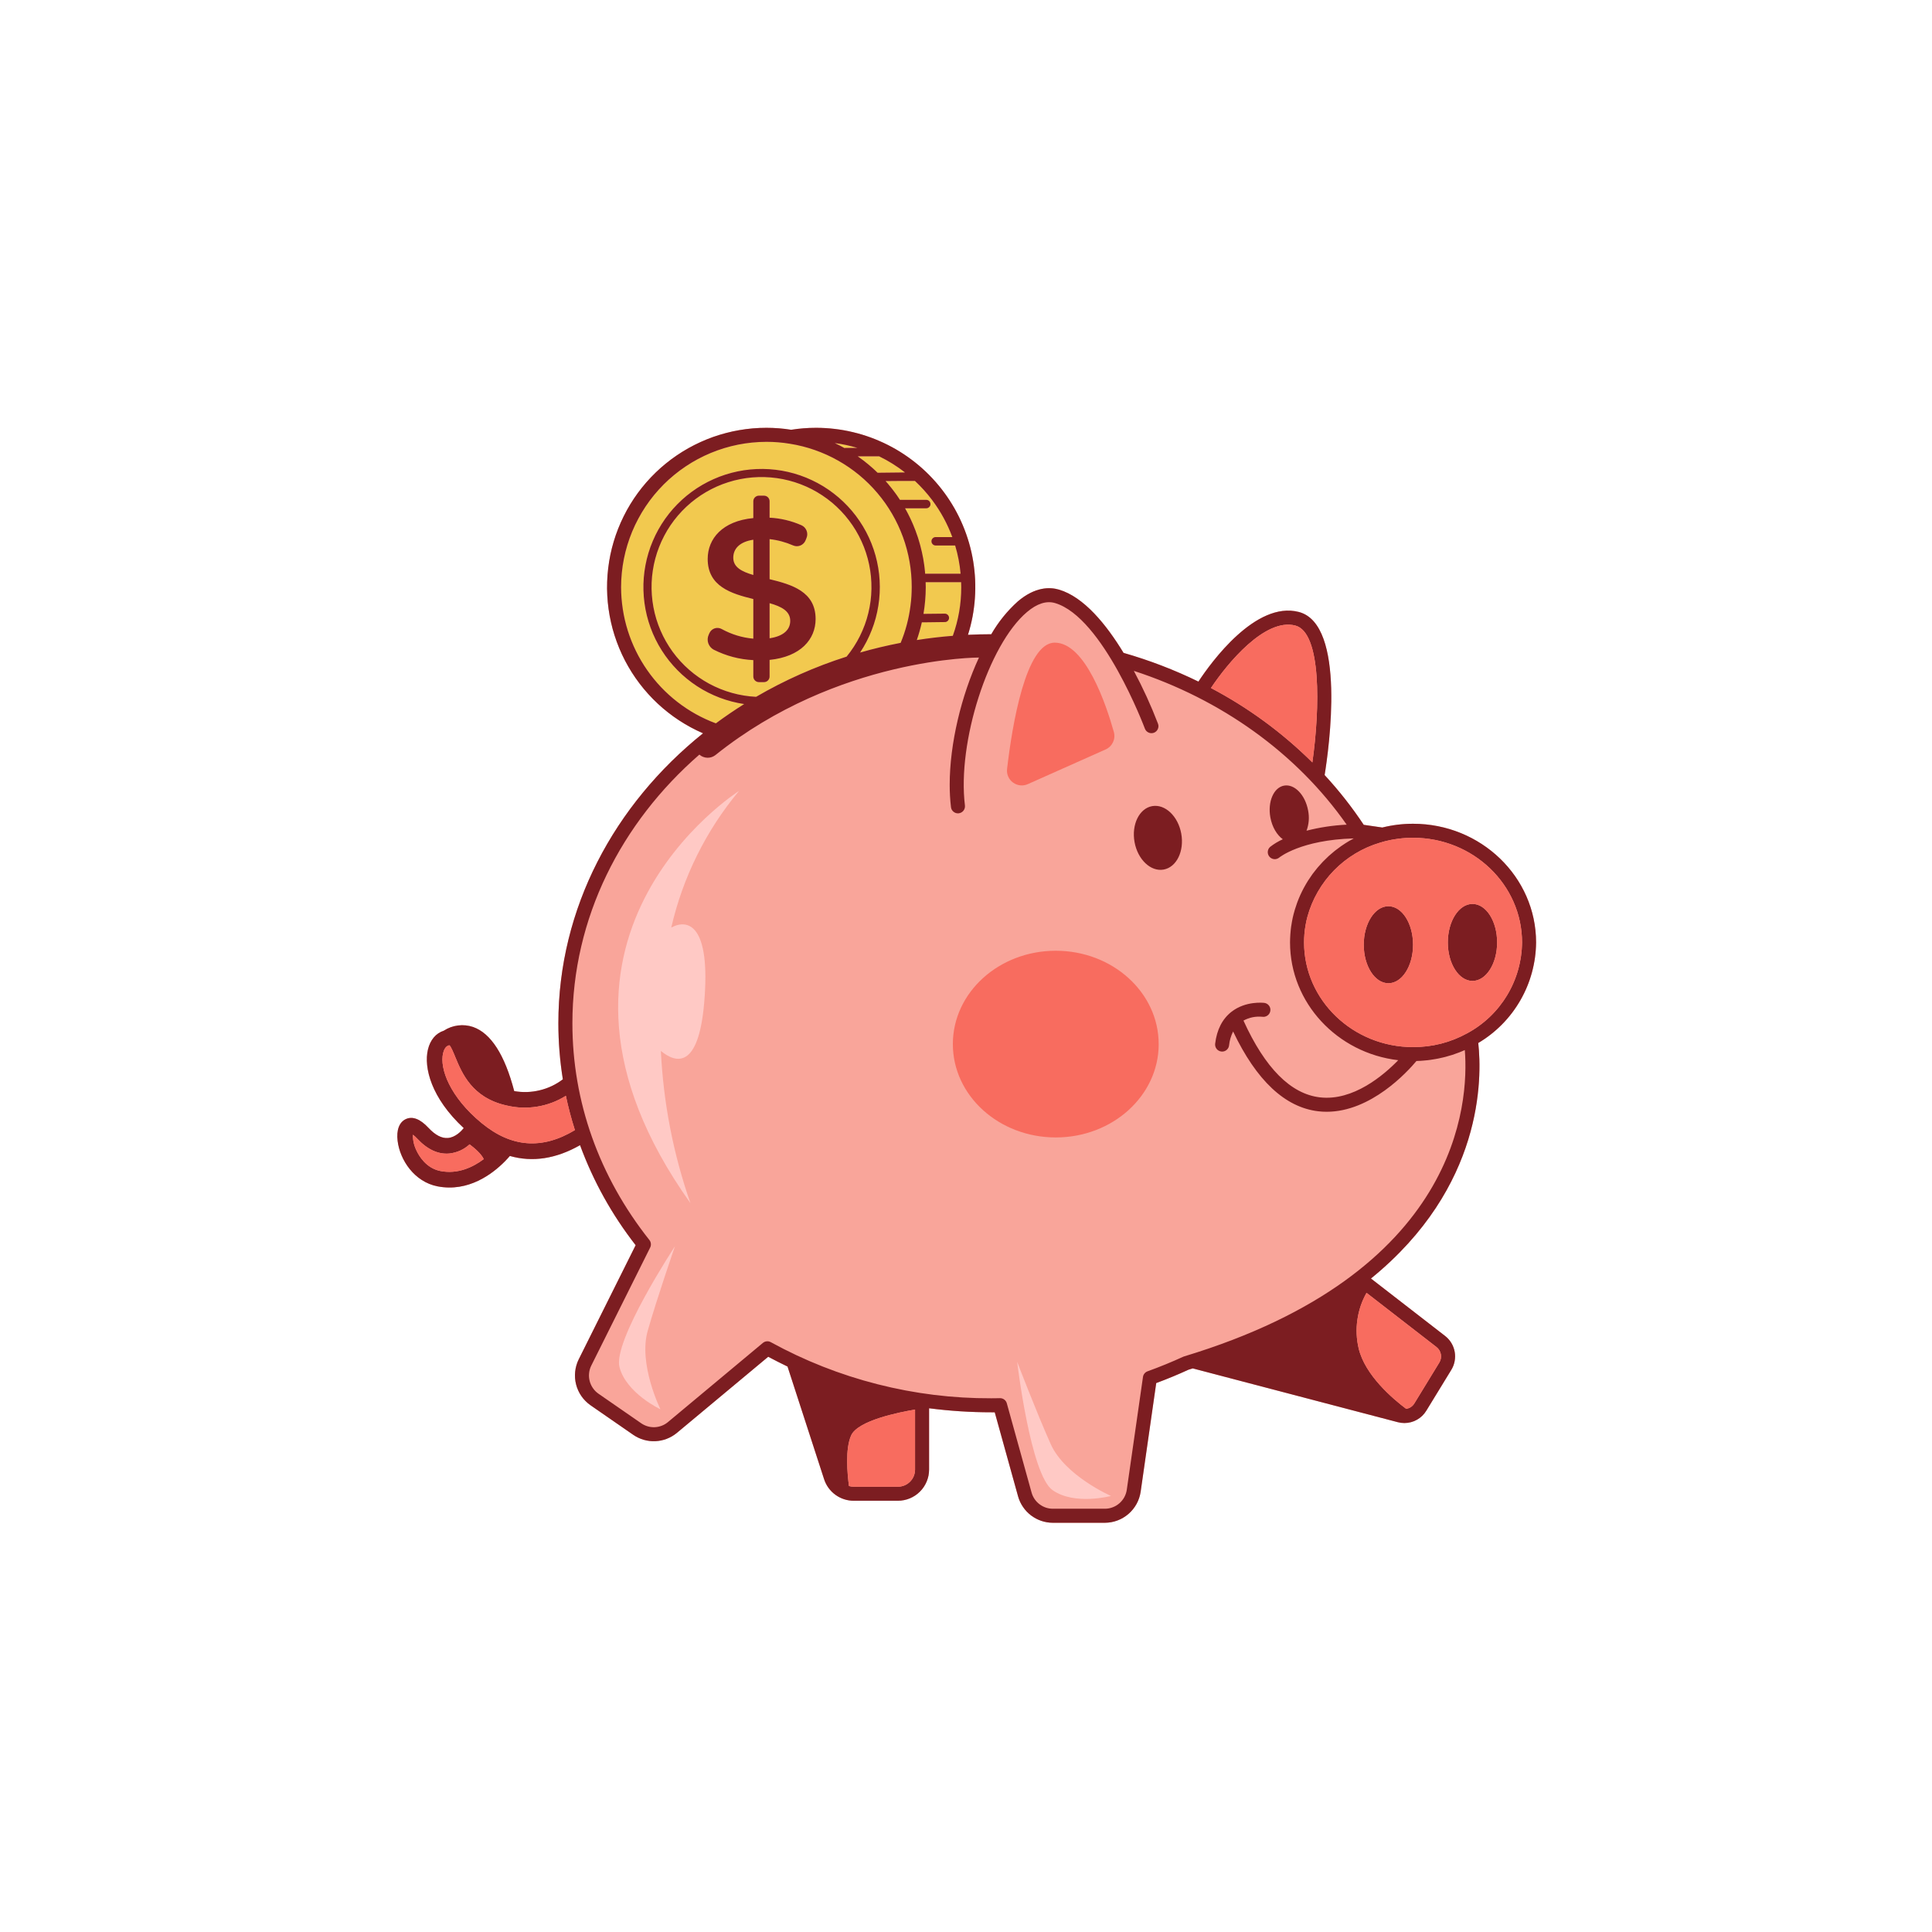 <svg xmlns="http://www.w3.org/2000/svg" xmlns:xlink="http://www.w3.org/1999/xlink" width="500" zoomAndPan="magnify" viewBox="0 0 375 375" height="500" preserveAspectRatio="xMidYMid meet" version="1.0"><defs><clipPath id="588c987585"><path d="M 77 83 L 298.168 83 L 298.168 295.547 L 77 295.547 Z M 77 83 " clip-rule="nonzero"/></clipPath></defs><path fill="#f2c94f" d="M 138.598 142.051 C 138.598 142.051 128.738 136.203 123.055 128.016 C 117.371 119.824 119.98 104.758 119.98 104.758 C 119.98 104.758 120.918 93.414 137.359 86.48 C 153.805 79.547 170.945 86.898 175.664 89.578 C 180.379 92.254 186.07 102.098 187.633 109.297 C 189.195 116.496 185.391 125.676 185.391 125.676 L 155.309 133.363 Z M 138.598 142.051 " fill-opacity="1" fill-rule="nonzero"/><g clip-path="url(#588c987585)"><path fill="#f9a59a" d="M 149.375 112.418 L 149.375 104.645 C 150.957 104.82 152.48 105.23 153.938 105.867 C 154.164 105.965 154.402 106.016 154.648 106.02 C 154.895 106.023 155.129 105.977 155.359 105.883 C 155.586 105.789 155.789 105.656 155.961 105.48 C 156.137 105.309 156.27 105.105 156.359 104.879 L 156.539 104.43 C 156.637 104.203 156.684 103.965 156.688 103.719 C 156.691 103.473 156.648 103.234 156.559 103.004 C 156.469 102.773 156.34 102.566 156.172 102.387 C 156.004 102.207 155.805 102.062 155.582 101.961 C 153.605 101.086 151.535 100.594 149.375 100.484 L 149.375 97.293 C 149.375 97.148 149.348 97.012 149.293 96.879 C 149.238 96.746 149.16 96.629 149.059 96.527 C 148.957 96.426 148.84 96.348 148.707 96.293 C 148.574 96.238 148.438 96.211 148.293 96.211 L 147.309 96.211 C 147.164 96.207 147.023 96.234 146.891 96.293 C 146.758 96.348 146.641 96.426 146.539 96.527 C 146.438 96.629 146.355 96.746 146.301 96.879 C 146.246 97.012 146.219 97.148 146.219 97.293 L 146.219 100.559 C 140.211 101.133 137.363 104.562 137.363 108.492 C 137.363 113.84 141.945 115.227 146.219 116.27 L 146.219 123.965 C 144.047 123.77 142 123.145 140.086 122.098 C 139.879 121.98 139.652 121.91 139.414 121.887 C 139.176 121.863 138.941 121.891 138.715 121.965 C 138.488 122.043 138.285 122.16 138.109 122.32 C 137.93 122.484 137.793 122.676 137.695 122.895 L 137.562 123.199 C 137.441 123.457 137.375 123.727 137.359 124.008 C 137.344 124.293 137.383 124.566 137.469 124.836 C 137.559 125.105 137.695 125.348 137.875 125.566 C 138.055 125.785 138.27 125.961 138.52 126.098 C 140.941 127.316 143.508 127.992 146.219 128.129 L 146.219 131.312 C 146.219 131.453 146.246 131.594 146.301 131.727 C 146.355 131.859 146.434 131.977 146.539 132.078 C 146.641 132.184 146.758 132.262 146.891 132.316 C 147.023 132.371 147.164 132.398 147.305 132.398 L 148.293 132.398 C 148.438 132.398 148.574 132.371 148.707 132.316 C 148.84 132.262 148.957 132.18 149.059 132.078 C 149.16 131.977 149.238 131.859 149.293 131.727 C 149.348 131.594 149.375 131.453 149.375 131.312 L 149.375 128.086 C 155.418 127.473 158.309 124.078 158.309 120.152 C 158.312 114.805 153.648 113.457 149.375 112.418 Z M 146.219 111.605 C 143.984 110.953 142.328 110.109 142.328 108.258 C 142.328 106.566 143.484 105.176 146.219 104.758 Z M 149.375 123.891 L 149.375 117.074 C 151.684 117.73 153.383 118.613 153.383 120.504 C 153.383 122.16 152.184 123.465 149.375 123.891 Z M 298.152 182.922 C 298.152 170.219 287.441 159.891 274.27 159.891 C 272.254 159.891 270.262 160.133 268.305 160.621 L 264.699 160.098 C 262.426 156.672 259.898 153.453 257.109 150.438 C 257.938 145.32 261.34 121.184 252.098 118.781 C 243.715 116.609 235.066 128.574 232.613 132.297 C 227.934 130.016 223.09 128.156 218.082 126.723 C 214.75 121.234 210.398 115.879 205.559 114.449 C 203.762 113.914 200.922 113.883 197.562 116.73 C 195.508 118.582 193.789 120.707 192.406 123.105 C 190.887 123.105 189.379 123.148 187.883 123.219 C 188.062 122.645 188.227 122.062 188.375 121.477 C 188.523 120.891 188.652 120.301 188.766 119.707 C 188.875 119.113 188.973 118.516 189.047 117.918 C 189.125 117.32 189.188 116.719 189.227 116.117 C 189.27 115.512 189.293 114.91 189.301 114.305 C 189.309 113.699 189.297 113.098 189.27 112.492 C 189.242 111.891 189.195 111.289 189.129 110.688 C 189.066 110.086 188.984 109.488 188.887 108.891 C 188.789 108.297 188.672 107.703 188.539 107.113 C 188.402 106.523 188.254 105.941 188.086 105.359 C 187.918 104.781 187.73 104.203 187.531 103.637 C 187.328 103.066 187.109 102.504 186.875 101.945 C 186.641 101.391 186.391 100.84 186.125 100.297 C 185.855 99.754 185.574 99.223 185.277 98.695 C 184.977 98.172 184.664 97.656 184.336 97.148 C 184.008 96.641 183.664 96.145 183.305 95.656 C 182.949 95.168 182.578 94.691 182.191 94.227 C 181.805 93.762 181.406 93.309 180.996 92.867 C 180.582 92.426 180.16 91.996 179.723 91.578 C 179.285 91.164 178.836 90.758 178.375 90.367 C 177.914 89.977 177.441 89.602 176.957 89.238 C 176.477 88.875 175.98 88.527 175.477 88.191 C 174.977 87.859 174.461 87.539 173.941 87.234 C 173.418 86.93 172.887 86.645 172.348 86.371 C 171.809 86.098 171.262 85.84 170.707 85.602 C 170.152 85.359 169.594 85.133 169.027 84.926 C 168.457 84.719 167.887 84.527 167.309 84.352 C 166.73 84.18 166.145 84.023 165.559 83.883 C 164.969 83.742 164.379 83.617 163.785 83.512 C 163.188 83.406 162.594 83.32 161.992 83.25 C 161.391 83.18 160.789 83.125 160.188 83.09 C 159.582 83.055 158.98 83.039 158.375 83.039 C 156.762 83.039 155.16 83.164 153.566 83.418 C 151.977 83.164 150.375 83.039 148.762 83.039 C 147.879 83.039 147 83.074 146.121 83.148 C 145.246 83.227 144.371 83.336 143.504 83.488 C 142.637 83.637 141.777 83.82 140.922 84.047 C 140.07 84.27 139.23 84.527 138.398 84.82 C 137.57 85.117 136.754 85.445 135.953 85.812 C 135.152 86.176 134.367 86.574 133.598 87.004 C 132.828 87.438 132.082 87.902 131.355 88.395 C 130.625 88.891 129.918 89.418 129.238 89.973 C 128.555 90.527 127.895 91.113 127.262 91.727 C 126.629 92.336 126.023 92.977 125.441 93.641 C 124.863 94.305 124.316 94.992 123.793 95.703 C 123.273 96.414 122.785 97.145 122.328 97.898 C 121.871 98.648 121.445 99.422 121.055 100.211 C 120.664 101 120.305 101.805 119.984 102.621 C 119.66 103.441 119.371 104.273 119.121 105.117 C 118.867 105.961 118.652 106.816 118.473 107.68 C 118.297 108.539 118.152 109.41 118.051 110.285 C 117.945 111.16 117.879 112.035 117.848 112.918 C 117.816 113.797 117.824 114.676 117.871 115.555 C 117.918 116.438 118 117.312 118.121 118.184 C 118.242 119.059 118.398 119.922 118.594 120.781 C 118.785 121.641 119.016 122.492 119.285 123.328 C 119.551 124.168 119.855 124.996 120.191 125.809 C 120.527 126.625 120.902 127.422 121.305 128.203 C 121.711 128.984 122.152 129.746 122.621 130.492 C 123.094 131.234 123.594 131.961 124.129 132.66 C 124.66 133.363 125.223 134.039 125.812 134.691 C 126.402 135.348 127.02 135.973 127.664 136.574 C 128.309 137.176 128.977 137.746 129.672 138.289 C 130.363 138.832 131.078 139.348 131.816 139.828 C 132.555 140.312 133.309 140.762 134.086 141.18 C 134.859 141.598 135.652 141.98 136.461 142.332 C 119.234 156.168 108.379 176.273 108.379 198.617 C 108.379 202.266 108.672 205.891 109.25 209.496 C 107.902 210.516 106.41 211.227 104.766 211.621 C 103.125 212.02 101.473 212.074 99.809 211.781 C 97.973 204.746 95.293 200.559 91.832 199.34 C 90.875 199.016 89.898 198.918 88.902 199.043 C 87.902 199.172 86.98 199.508 86.137 200.059 C 84.617 200.543 83.5 201.852 83.059 203.727 C 82.242 207.176 83.664 213.086 90.012 218.965 C 89.582 219.5 88.422 220.77 86.926 220.883 C 85.738 220.98 84.48 220.316 83.18 218.93 C 81.559 217.184 80.07 216.613 78.758 217.223 C 77.496 217.816 76.918 219.352 77.176 221.438 C 77.625 225.168 80.434 229.395 84.922 230.27 C 90.906 231.434 95.582 227.863 97.957 225.461 C 98.359 225.055 98.695 224.684 98.965 224.371 C 103.375 225.629 107.93 224.926 112.586 222.277 C 115.176 229.309 118.773 235.777 123.379 241.691 L 112.324 263.859 C 112.141 264.23 111.988 264.621 111.875 265.02 C 111.758 265.422 111.68 265.832 111.637 266.246 C 111.594 266.66 111.586 267.078 111.617 267.496 C 111.648 267.91 111.715 268.32 111.82 268.727 C 111.922 269.129 112.062 269.523 112.234 269.902 C 112.406 270.281 112.613 270.645 112.852 270.988 C 113.09 271.332 113.355 271.648 113.652 271.945 C 113.945 272.242 114.266 272.508 114.605 272.75 L 122.914 278.5 C 123.543 278.934 124.227 279.258 124.965 279.469 C 125.699 279.68 126.449 279.766 127.215 279.73 C 127.98 279.699 128.723 279.543 129.434 279.266 C 130.148 278.988 130.801 278.605 131.391 278.117 L 149.109 263.348 C 150.344 264.008 151.598 264.637 152.859 265.246 L 159.957 287.113 C 160.156 287.723 160.441 288.285 160.816 288.801 C 161.191 289.32 161.637 289.766 162.156 290.141 C 162.672 290.516 163.234 290.805 163.844 291 C 164.449 291.199 165.074 291.297 165.715 291.293 L 174.285 291.293 C 174.68 291.293 175.074 291.254 175.465 291.176 C 175.852 291.098 176.23 290.984 176.598 290.832 C 176.965 290.68 177.312 290.492 177.645 290.273 C 177.973 290.051 178.277 289.801 178.559 289.52 C 178.84 289.242 179.09 288.934 179.312 288.605 C 179.531 288.273 179.719 287.926 179.871 287.559 C 180.023 287.191 180.141 286.816 180.219 286.426 C 180.293 286.035 180.332 285.641 180.336 285.246 L 180.336 273.344 C 184.344 273.863 188.371 274.125 192.414 274.125 L 193.078 274.125 L 197.605 290.434 C 197.809 291.172 198.129 291.855 198.559 292.488 C 198.988 293.125 199.508 293.672 200.117 294.137 C 200.727 294.598 201.395 294.953 202.117 295.199 C 202.844 295.445 203.59 295.566 204.355 295.57 L 214.461 295.57 C 214.879 295.566 215.293 295.527 215.703 295.453 C 216.113 295.379 216.516 295.266 216.906 295.121 C 217.297 294.973 217.672 294.793 218.031 294.578 C 218.391 294.363 218.727 294.121 219.043 293.848 C 219.359 293.574 219.648 293.273 219.91 292.949 C 220.172 292.625 220.402 292.281 220.605 291.914 C 220.805 291.547 220.973 291.164 221.105 290.77 C 221.238 290.375 221.336 289.969 221.398 289.555 L 224.422 268.453 C 226.574 267.656 228.676 266.785 230.684 265.859 C 230.969 265.777 231.234 265.691 231.512 265.605 L 271.297 276.043 C 271.719 276.156 272.148 276.211 272.586 276.211 C 273.461 276.211 274.273 275.996 275.035 275.57 C 275.793 275.141 276.398 274.555 276.852 273.809 L 281.695 265.895 C 282.02 265.367 282.238 264.797 282.348 264.191 C 282.461 263.582 282.465 262.977 282.352 262.367 C 282.238 261.762 282.023 261.191 281.703 260.664 C 281.383 260.137 280.977 259.684 280.488 259.305 L 266.102 248.16 C 287.953 230.406 287.676 209.23 286.93 202.445 C 288.625 201.438 290.164 200.234 291.551 198.828 C 292.934 197.426 294.117 195.867 295.102 194.156 C 296.086 192.445 296.836 190.641 297.352 188.734 C 297.867 186.832 298.137 184.895 298.152 182.922 Z M 146.758 135.254 C 145.965 135.215 145.176 135.133 144.395 135.004 C 143.609 134.879 142.836 134.707 142.07 134.492 C 141.309 134.281 140.559 134.023 139.82 133.727 C 139.086 133.43 138.367 133.094 137.668 132.719 C 136.973 132.34 136.297 131.926 135.645 131.473 C 134.992 131.02 134.367 130.535 133.77 130.012 C 133.172 129.488 132.605 128.938 132.07 128.352 C 131.531 127.766 131.031 127.152 130.562 126.512 C 130.098 125.871 129.664 125.203 129.273 124.516 C 128.879 123.828 128.523 123.117 128.211 122.387 C 127.895 121.66 127.625 120.914 127.391 120.156 C 127.16 119.398 126.973 118.629 126.828 117.848 C 126.684 117.066 126.582 116.281 126.523 115.492 C 126.465 114.699 126.449 113.906 126.48 113.113 C 126.512 112.32 126.586 111.531 126.707 110.746 C 126.824 109.961 126.984 109.188 127.191 108.422 C 127.395 107.652 127.645 106.902 127.934 106.16 C 128.223 105.422 128.551 104.703 128.922 104 C 129.289 103.297 129.695 102.617 130.141 101.961 C 130.586 101.305 131.066 100.676 131.582 100.07 C 132.098 99.469 132.645 98.895 133.227 98.352 C 133.805 97.809 134.414 97.301 135.051 96.828 C 135.684 96.352 136.348 95.914 137.031 95.516 C 137.715 95.113 138.422 94.754 139.145 94.43 C 139.871 94.109 140.613 93.828 141.371 93.59 C 142.125 93.348 142.895 93.152 143.672 93 C 144.449 92.844 145.234 92.734 146.027 92.668 C 146.816 92.602 147.609 92.578 148.402 92.602 C 149.195 92.625 149.984 92.691 150.77 92.801 C 151.559 92.91 152.336 93.062 153.102 93.262 C 153.871 93.457 154.629 93.695 155.367 93.977 C 156.109 94.258 156.836 94.582 157.543 94.941 C 158.246 95.305 158.934 95.703 159.594 96.145 C 160.254 96.582 160.891 97.055 161.5 97.562 C 162.109 98.074 162.688 98.613 163.234 99.188 C 163.785 99.762 164.297 100.363 164.777 100.996 C 165.262 101.625 165.703 102.281 166.113 102.961 C 166.52 103.645 166.891 104.344 167.219 105.066 C 167.551 105.789 167.84 106.527 168.086 107.281 C 168.332 108.035 168.539 108.797 168.699 109.574 C 168.863 110.352 168.98 111.137 169.055 111.926 C 169.129 112.715 169.16 113.508 169.148 114.301 C 169.133 115.094 169.078 115.887 168.977 116.672 C 168.871 117.461 168.727 118.238 168.539 119.008 C 168.352 119.781 168.121 120.539 167.848 121.281 C 167.574 122.027 167.258 122.754 166.906 123.465 C 166.551 124.176 166.16 124.863 165.727 125.531 C 165.297 126.195 164.828 126.836 164.328 127.449 C 158.184 129.406 152.328 132.008 146.758 135.254 Z M 186.578 113.965 C 186.582 117.207 186.035 120.355 184.941 123.41 C 182.582 123.598 180.254 123.871 177.949 124.234 C 178.344 123.102 178.668 121.953 178.93 120.785 C 179.148 120.789 179.398 120.789 179.676 120.789 C 180.559 120.789 181.762 120.77 183.41 120.742 C 183.637 120.738 183.824 120.656 183.98 120.492 C 184.137 120.332 184.215 120.137 184.211 119.914 C 184.203 119.691 184.121 119.5 183.961 119.344 C 183.801 119.188 183.605 119.109 183.383 119.109 C 181.891 119.137 180.301 119.152 179.246 119.152 C 179.535 117.434 179.684 115.707 179.688 113.965 C 179.688 113.637 179.676 113.316 179.664 112.996 L 186.555 112.996 C 186.562 113.316 186.578 113.637 186.578 113.965 Z M 177.594 93.352 C 178.812 94.488 179.922 95.723 180.922 97.051 C 182.578 99.258 183.887 101.656 184.844 104.246 L 181.613 104.246 C 181.391 104.246 181.195 104.324 181.039 104.484 C 180.879 104.645 180.797 104.836 180.797 105.062 C 180.797 105.285 180.879 105.48 181.039 105.641 C 181.195 105.797 181.391 105.879 181.613 105.879 L 185.395 105.879 C 185.934 107.668 186.285 109.496 186.453 111.359 L 179.57 111.359 C 179.562 111.207 179.543 111.055 179.535 110.902 C 179.5 110.609 179.469 110.32 179.438 110.031 C 179.414 109.891 179.402 109.754 179.383 109.617 C 179.328 109.242 179.273 108.867 179.207 108.496 C 179.195 108.449 179.188 108.406 179.184 108.359 C 179.109 107.945 179.023 107.539 178.93 107.121 C 178.902 107.004 178.875 106.879 178.84 106.758 C 178.777 106.469 178.703 106.18 178.629 105.898 C 178.59 105.75 178.551 105.609 178.508 105.465 C 178.434 105.195 178.352 104.922 178.27 104.656 C 178.227 104.52 178.188 104.391 178.145 104.254 C 178.035 103.93 177.926 103.609 177.805 103.293 C 177.785 103.223 177.758 103.148 177.734 103.078 C 177.59 102.695 177.438 102.312 177.277 101.934 C 177.234 101.824 177.188 101.715 177.137 101.605 C 177.016 101.336 176.902 101.066 176.777 100.801 C 176.711 100.664 176.652 100.535 176.586 100.402 C 176.469 100.152 176.344 99.914 176.219 99.668 C 176.152 99.543 176.086 99.41 176.016 99.285 C 175.906 99.074 175.785 98.863 175.668 98.656 L 179.789 98.656 C 180.016 98.656 180.207 98.574 180.367 98.414 C 180.527 98.258 180.605 98.062 180.605 97.84 C 180.605 97.672 180.559 97.52 180.465 97.379 C 180.301 97.141 180.078 97.02 179.789 97.02 L 174.676 97.02 C 174.648 96.977 174.621 96.934 174.594 96.895 C 174.434 96.652 174.27 96.406 174.102 96.16 C 174.012 96.043 173.922 95.918 173.84 95.797 L 173.363 95.16 L 173.086 94.801 C 172.906 94.578 172.727 94.352 172.543 94.137 C 172.465 94.039 172.391 93.945 172.312 93.852 C 172.172 93.691 172.031 93.531 171.891 93.375 C 174.199 93.344 176.363 93.336 177.594 93.352 Z M 170.637 88.57 C 172.422 89.438 174.098 90.484 175.664 91.703 C 174.398 91.707 172.684 91.727 170.344 91.762 L 170.336 91.758 C 170.16 91.578 169.973 91.402 169.781 91.23 C 169.664 91.121 169.547 91.012 169.43 90.906 C 169.227 90.73 169.027 90.555 168.82 90.379 C 168.711 90.285 168.605 90.191 168.496 90.102 C 168.191 89.852 167.883 89.605 167.566 89.363 C 167.477 89.293 167.387 89.23 167.293 89.164 C 167.062 88.984 166.82 88.809 166.582 88.641 C 166.543 88.617 166.516 88.594 166.484 88.57 Z M 166.418 86.938 L 164.117 86.938 C 164.047 86.938 163.98 86.949 163.914 86.969 C 163.617 86.805 163.324 86.641 163.023 86.492 C 162.934 86.441 162.832 86.398 162.742 86.355 C 162.5 86.234 162.262 86.109 162.016 85.996 C 163.508 86.191 164.977 86.504 166.418 86.938 Z M 120.551 113.965 C 120.555 113.039 120.598 112.121 120.691 111.199 C 120.781 110.281 120.918 109.371 121.098 108.465 C 121.281 107.559 121.504 106.664 121.773 105.781 C 122.043 104.895 122.355 104.027 122.707 103.176 C 123.062 102.32 123.457 101.488 123.895 100.676 C 124.328 99.859 124.805 99.07 125.316 98.301 C 125.828 97.535 126.379 96.793 126.965 96.078 C 127.551 95.367 128.172 94.684 128.824 94.027 C 129.477 93.375 130.16 92.758 130.875 92.172 C 131.59 91.586 132.328 91.035 133.098 90.523 C 133.863 90.008 134.656 89.535 135.469 89.098 C 136.285 88.664 137.117 88.27 137.973 87.914 C 138.824 87.562 139.691 87.25 140.574 86.98 C 141.461 86.711 142.355 86.488 143.262 86.305 C 144.164 86.125 145.078 85.988 145.996 85.898 C 146.914 85.809 147.836 85.762 148.762 85.758 C 150.301 85.758 151.828 85.883 153.344 86.137 C 154.164 86.266 154.973 86.434 155.777 86.637 C 156.578 86.84 157.371 87.078 158.152 87.352 C 158.934 87.625 159.703 87.934 160.457 88.273 C 161.215 88.617 161.953 88.988 162.672 89.398 C 163.395 89.805 164.098 90.242 164.781 90.711 C 165.461 91.18 166.125 91.676 166.762 92.203 C 167.402 92.73 168.016 93.285 168.605 93.867 C 169.195 94.449 169.758 95.055 170.293 95.688 C 170.828 96.32 171.336 96.973 171.816 97.648 C 172.293 98.324 172.738 99.023 173.156 99.738 C 173.574 100.453 173.957 101.188 174.309 101.938 C 174.66 102.688 174.977 103.449 175.262 104.23 C 175.547 105.008 175.797 105.797 176.008 106.598 C 176.223 107.398 176.402 108.203 176.543 109.02 C 176.688 109.836 176.793 110.656 176.863 111.484 C 176.934 112.309 176.969 113.137 176.965 113.965 C 176.965 114.547 176.941 115.125 176.91 115.699 C 176.871 116.348 176.805 116.992 176.719 117.629 C 176.402 120.094 175.77 122.477 174.816 124.777 C 172.141 125.293 169.512 125.922 166.941 126.66 C 167.395 125.977 167.812 125.27 168.191 124.539 C 168.566 123.812 168.906 123.066 169.203 122.301 C 169.504 121.535 169.762 120.754 169.977 119.961 C 170.188 119.168 170.359 118.367 170.488 117.555 C 170.617 116.742 170.703 115.93 170.742 115.109 C 170.785 114.289 170.781 113.469 170.734 112.648 C 170.688 111.828 170.598 111.012 170.461 110.203 C 170.328 109.391 170.148 108.59 169.93 107.801 C 169.707 107.008 169.445 106.23 169.141 105.469 C 168.836 104.703 168.492 103.961 168.109 103.234 C 167.723 102.508 167.301 101.805 166.84 101.125 C 166.383 100.441 165.887 99.789 165.355 99.16 C 164.828 98.535 164.266 97.938 163.672 97.371 C 163.078 96.801 162.453 96.27 161.801 95.77 C 161.152 95.27 160.473 94.805 159.773 94.375 C 159.07 93.949 158.348 93.559 157.605 93.211 C 156.863 92.859 156.105 92.551 155.328 92.281 C 154.551 92.012 153.762 91.785 152.961 91.602 C 152.16 91.418 151.352 91.277 150.539 91.184 C 149.723 91.086 148.902 91.031 148.082 91.023 C 147.262 91.016 146.441 91.047 145.625 91.129 C 144.805 91.207 143.996 91.328 143.191 91.496 C 142.387 91.66 141.594 91.871 140.809 92.121 C 140.027 92.371 139.262 92.664 138.512 93 C 137.762 93.332 137.031 93.703 136.32 94.117 C 135.609 94.527 134.922 94.977 134.258 95.465 C 133.598 95.949 132.961 96.469 132.355 97.023 C 131.75 97.578 131.176 98.164 130.629 98.777 C 130.086 99.395 129.578 100.035 129.102 100.707 C 128.629 101.379 128.191 102.07 127.789 102.789 C 127.391 103.508 127.031 104.242 126.711 105 C 126.387 105.754 126.109 106.527 125.871 107.312 C 125.633 108.098 125.438 108.895 125.285 109.703 C 125.133 110.508 125.023 111.324 124.957 112.141 C 124.891 112.961 124.871 113.781 124.895 114.602 C 124.918 115.422 124.984 116.238 125.094 117.055 C 125.203 117.867 125.359 118.672 125.555 119.473 C 125.754 120.27 125.992 121.055 126.273 121.824 C 126.555 122.598 126.875 123.352 127.238 124.09 C 127.602 124.824 128 125.543 128.441 126.234 C 128.879 126.93 129.355 127.598 129.867 128.242 C 130.379 128.883 130.922 129.496 131.5 130.082 C 132.074 130.668 132.684 131.219 133.32 131.738 C 133.957 132.258 134.617 132.742 135.305 133.191 C 135.992 133.641 136.703 134.051 137.438 134.422 C 138.168 134.793 138.918 135.125 139.688 135.418 C 140.457 135.707 141.238 135.957 142.031 136.164 C 142.828 136.371 143.629 136.535 144.441 136.656 C 142.555 137.84 140.723 139.09 138.949 140.402 C 137.609 139.906 136.312 139.309 135.062 138.613 C 133.812 137.918 132.621 137.129 131.492 136.254 C 130.359 135.375 129.301 134.418 128.316 133.383 C 127.332 132.344 126.43 131.238 125.613 130.062 C 124.797 128.891 124.07 127.66 123.441 126.375 C 122.812 125.09 122.281 123.766 121.852 122.402 C 121.422 121.035 121.098 119.645 120.883 118.23 C 120.664 116.816 120.555 115.395 120.551 113.965 Z M 120.551 113.965 " fill-opacity="1" fill-rule="nonzero"/><path fill="#7c1d21" d="M 298.152 182.922 C 298.152 170.219 287.441 159.891 274.27 159.891 C 272.254 159.891 270.262 160.133 268.305 160.621 L 264.699 160.098 C 262.426 156.672 259.898 153.453 257.109 150.438 C 257.938 145.32 261.34 121.184 252.098 118.781 C 243.715 116.609 235.066 128.574 232.613 132.297 C 227.934 130.016 223.09 128.156 218.082 126.723 C 214.75 121.234 210.398 115.879 205.559 114.449 C 203.762 113.914 200.922 113.883 197.562 116.73 C 195.508 118.582 193.789 120.707 192.406 123.105 C 190.887 123.105 189.379 123.148 187.883 123.219 C 188.062 122.645 188.227 122.062 188.375 121.477 C 188.523 120.891 188.652 120.301 188.766 119.707 C 188.875 119.113 188.973 118.516 189.047 117.918 C 189.125 117.32 189.188 116.719 189.227 116.117 C 189.27 115.512 189.293 114.91 189.301 114.305 C 189.309 113.699 189.297 113.098 189.27 112.492 C 189.242 111.891 189.195 111.289 189.129 110.688 C 189.066 110.086 188.984 109.488 188.887 108.891 C 188.789 108.297 188.672 107.703 188.539 107.113 C 188.402 106.523 188.254 105.941 188.086 105.359 C 187.918 104.781 187.73 104.203 187.531 103.637 C 187.328 103.066 187.109 102.504 186.875 101.945 C 186.641 101.391 186.391 100.84 186.125 100.297 C 185.855 99.754 185.574 99.223 185.277 98.695 C 184.977 98.172 184.664 97.656 184.336 97.148 C 184.008 96.641 183.664 96.145 183.305 95.656 C 182.949 95.168 182.578 94.691 182.191 94.227 C 181.805 93.762 181.406 93.309 180.996 92.867 C 180.582 92.426 180.16 91.996 179.723 91.578 C 179.285 91.164 178.836 90.758 178.375 90.367 C 177.914 89.977 177.441 89.602 176.957 89.238 C 176.477 88.875 175.98 88.527 175.477 88.191 C 174.977 87.859 174.461 87.539 173.941 87.234 C 173.418 86.93 172.887 86.645 172.348 86.371 C 171.809 86.098 171.262 85.84 170.707 85.602 C 170.152 85.359 169.594 85.133 169.027 84.926 C 168.457 84.719 167.887 84.527 167.309 84.352 C 166.73 84.18 166.145 84.023 165.559 83.883 C 164.969 83.742 164.379 83.617 163.785 83.512 C 163.188 83.406 162.594 83.32 161.992 83.25 C 161.391 83.18 160.789 83.125 160.188 83.09 C 159.582 83.055 158.98 83.039 158.375 83.039 C 156.762 83.039 155.16 83.164 153.566 83.418 C 151.977 83.164 150.375 83.039 148.762 83.039 C 147.879 83.039 147 83.074 146.121 83.148 C 145.246 83.227 144.371 83.336 143.504 83.488 C 142.637 83.637 141.777 83.82 140.922 84.047 C 140.07 84.27 139.23 84.527 138.398 84.82 C 137.57 85.117 136.754 85.445 135.953 85.812 C 135.152 86.176 134.367 86.574 133.598 87.004 C 132.828 87.438 132.082 87.902 131.355 88.395 C 130.625 88.891 129.918 89.418 129.238 89.973 C 128.555 90.527 127.895 91.113 127.262 91.727 C 126.629 92.336 126.023 92.977 125.441 93.641 C 124.863 94.305 124.316 94.992 123.793 95.703 C 123.273 96.414 122.785 97.145 122.328 97.898 C 121.871 98.648 121.445 99.422 121.055 100.211 C 120.664 101 120.305 101.805 119.984 102.621 C 119.66 103.441 119.371 104.273 119.121 105.117 C 118.867 105.961 118.652 106.816 118.473 107.68 C 118.297 108.539 118.152 109.41 118.051 110.285 C 117.945 111.16 117.879 112.035 117.848 112.918 C 117.816 113.797 117.824 114.676 117.871 115.555 C 117.918 116.438 118 117.312 118.121 118.184 C 118.242 119.059 118.398 119.922 118.594 120.781 C 118.785 121.641 119.016 122.492 119.285 123.328 C 119.551 124.168 119.855 124.996 120.191 125.809 C 120.527 126.625 120.902 127.422 121.305 128.203 C 121.711 128.984 122.152 129.746 122.621 130.492 C 123.094 131.234 123.594 131.961 124.129 132.66 C 124.66 133.363 125.223 134.039 125.812 134.691 C 126.402 135.348 127.02 135.973 127.664 136.574 C 128.309 137.176 128.977 137.746 129.672 138.289 C 130.363 138.832 131.078 139.348 131.816 139.828 C 132.555 140.312 133.309 140.762 134.086 141.18 C 134.859 141.598 135.652 141.98 136.461 142.332 C 119.234 156.168 108.379 176.273 108.379 198.617 C 108.379 202.266 108.672 205.891 109.25 209.496 C 107.902 210.516 106.41 211.227 104.766 211.621 C 103.125 212.02 101.473 212.074 99.809 211.781 C 97.973 204.746 95.293 200.559 91.832 199.34 C 90.875 199.016 89.898 198.918 88.902 199.043 C 87.902 199.172 86.98 199.508 86.137 200.059 C 84.617 200.543 83.5 201.852 83.059 203.727 C 82.242 207.176 83.664 213.086 90.012 218.965 C 89.582 219.5 88.422 220.77 86.926 220.883 C 85.738 220.98 84.48 220.316 83.18 218.93 C 81.559 217.184 80.07 216.613 78.758 217.223 C 77.496 217.816 76.918 219.352 77.176 221.438 C 77.625 225.168 80.434 229.395 84.922 230.27 C 90.906 231.434 95.582 227.863 97.957 225.461 C 98.359 225.055 98.695 224.684 98.965 224.371 C 103.375 225.629 107.93 224.926 112.586 222.277 C 115.176 229.309 118.773 235.777 123.379 241.691 L 112.324 263.859 C 112.141 264.23 111.988 264.621 111.875 265.02 C 111.758 265.422 111.68 265.832 111.637 266.246 C 111.594 266.66 111.586 267.078 111.617 267.496 C 111.648 267.91 111.715 268.32 111.82 268.727 C 111.922 269.129 112.062 269.523 112.234 269.902 C 112.406 270.281 112.613 270.645 112.852 270.988 C 113.09 271.332 113.355 271.648 113.652 271.945 C 113.945 272.242 114.266 272.508 114.605 272.75 L 122.914 278.5 C 123.543 278.934 124.227 279.258 124.965 279.469 C 125.699 279.68 126.449 279.766 127.215 279.73 C 127.98 279.699 128.723 279.543 129.434 279.266 C 130.148 278.988 130.801 278.605 131.391 278.117 L 149.109 263.348 C 150.344 264.008 151.598 264.637 152.859 265.246 L 159.957 287.113 C 160.156 287.723 160.441 288.285 160.816 288.801 C 161.191 289.32 161.637 289.766 162.156 290.141 C 162.672 290.516 163.234 290.805 163.844 291 C 164.449 291.199 165.074 291.297 165.715 291.293 L 174.285 291.293 C 174.68 291.293 175.074 291.254 175.465 291.176 C 175.852 291.098 176.23 290.984 176.598 290.832 C 176.965 290.68 177.312 290.492 177.645 290.273 C 177.973 290.051 178.277 289.801 178.559 289.52 C 178.84 289.242 179.09 288.934 179.312 288.605 C 179.531 288.273 179.719 287.926 179.871 287.559 C 180.023 287.191 180.141 286.816 180.219 286.426 C 180.293 286.035 180.332 285.641 180.336 285.246 L 180.336 273.344 C 184.344 273.863 188.371 274.125 192.414 274.125 L 193.078 274.125 L 197.605 290.434 C 197.809 291.172 198.129 291.855 198.559 292.488 C 198.988 293.125 199.508 293.672 200.117 294.137 C 200.727 294.598 201.395 294.953 202.117 295.199 C 202.844 295.445 203.59 295.566 204.355 295.57 L 214.461 295.57 C 214.879 295.566 215.293 295.527 215.703 295.453 C 216.113 295.379 216.516 295.266 216.906 295.121 C 217.297 294.973 217.672 294.793 218.031 294.578 C 218.391 294.363 218.727 294.121 219.043 293.848 C 219.359 293.574 219.648 293.273 219.91 292.949 C 220.172 292.625 220.402 292.281 220.605 291.914 C 220.805 291.547 220.973 291.164 221.105 290.77 C 221.238 290.375 221.336 289.969 221.398 289.555 L 224.422 268.453 C 226.574 267.656 228.676 266.785 230.684 265.859 C 230.969 265.777 231.234 265.691 231.512 265.605 L 271.297 276.043 C 271.719 276.156 272.148 276.211 272.586 276.211 C 273.461 276.211 274.273 275.996 275.035 275.57 C 275.793 275.141 276.398 274.555 276.852 273.809 L 281.695 265.895 C 282.02 265.367 282.238 264.797 282.348 264.191 C 282.461 263.582 282.465 262.977 282.352 262.367 C 282.238 261.762 282.023 261.191 281.703 260.664 C 281.383 260.137 280.977 259.684 280.488 259.305 L 266.102 248.16 C 287.953 230.406 287.676 209.23 286.93 202.445 C 288.625 201.438 290.164 200.234 291.551 198.828 C 292.934 197.426 294.117 195.867 295.102 194.156 C 296.086 192.445 296.836 190.641 297.352 188.734 C 297.867 186.832 298.137 184.895 298.152 182.922 Z M 251.414 121.418 C 256.512 122.742 256.223 137.43 254.73 147.984 C 248.883 142.195 242.324 137.383 235.047 133.543 C 238.238 128.75 245.535 119.898 251.414 121.418 Z M 186.578 113.965 C 186.582 117.207 186.035 120.355 184.941 123.41 C 182.582 123.598 180.254 123.871 177.949 124.234 C 178.344 123.102 178.668 121.953 178.93 120.785 C 179.148 120.789 179.398 120.789 179.676 120.789 C 180.559 120.789 181.762 120.77 183.41 120.742 C 183.637 120.738 183.824 120.656 183.98 120.492 C 184.137 120.332 184.215 120.137 184.211 119.914 C 184.203 119.691 184.121 119.5 183.961 119.344 C 183.801 119.188 183.605 119.109 183.383 119.109 C 181.891 119.137 180.301 119.152 179.246 119.152 C 179.535 117.434 179.684 115.707 179.688 113.965 C 179.688 113.637 179.676 113.316 179.664 112.996 L 186.555 112.996 C 186.562 113.316 186.578 113.637 186.578 113.965 Z M 177.594 93.352 C 178.812 94.488 179.922 95.723 180.922 97.051 C 182.578 99.258 183.887 101.656 184.844 104.246 L 181.613 104.246 C 181.391 104.246 181.195 104.324 181.039 104.484 C 180.879 104.645 180.797 104.836 180.797 105.062 C 180.797 105.285 180.879 105.48 181.039 105.641 C 181.195 105.797 181.391 105.879 181.613 105.879 L 185.395 105.879 C 185.934 107.668 186.285 109.496 186.453 111.359 L 179.57 111.359 C 179.562 111.207 179.543 111.055 179.535 110.902 C 179.5 110.609 179.469 110.32 179.438 110.031 C 179.414 109.891 179.402 109.754 179.383 109.617 C 179.328 109.242 179.273 108.867 179.207 108.496 C 179.195 108.449 179.188 108.406 179.184 108.359 C 179.109 107.945 179.023 107.539 178.93 107.121 C 178.902 107.004 178.875 106.879 178.84 106.758 C 178.777 106.469 178.703 106.18 178.629 105.898 C 178.59 105.75 178.551 105.609 178.508 105.465 C 178.434 105.195 178.352 104.922 178.27 104.656 C 178.227 104.52 178.188 104.391 178.145 104.254 C 178.035 103.93 177.926 103.609 177.805 103.293 C 177.785 103.223 177.758 103.148 177.734 103.078 C 177.59 102.695 177.438 102.312 177.277 101.934 C 177.234 101.824 177.188 101.715 177.137 101.605 C 177.016 101.336 176.902 101.066 176.777 100.801 C 176.711 100.664 176.652 100.535 176.586 100.402 C 176.469 100.152 176.344 99.914 176.219 99.668 C 176.152 99.543 176.086 99.41 176.016 99.285 C 175.906 99.074 175.785 98.863 175.668 98.656 L 179.789 98.656 C 180.016 98.656 180.207 98.574 180.367 98.414 C 180.527 98.258 180.605 98.062 180.605 97.84 C 180.605 97.672 180.559 97.52 180.465 97.379 C 180.301 97.141 180.078 97.02 179.789 97.02 L 174.676 97.02 C 174.648 96.977 174.621 96.934 174.594 96.895 C 174.434 96.652 174.27 96.406 174.102 96.16 C 174.012 96.043 173.922 95.918 173.84 95.797 L 173.363 95.16 L 173.086 94.801 C 172.906 94.578 172.727 94.352 172.543 94.137 C 172.465 94.039 172.391 93.945 172.312 93.852 C 172.172 93.691 172.031 93.531 171.891 93.375 C 174.199 93.344 176.363 93.336 177.594 93.352 Z M 170.637 88.57 C 172.422 89.438 174.098 90.484 175.664 91.703 C 174.398 91.707 172.684 91.727 170.344 91.762 L 170.336 91.758 C 170.16 91.578 169.973 91.402 169.781 91.23 C 169.664 91.121 169.547 91.012 169.43 90.906 C 169.227 90.73 169.027 90.555 168.82 90.379 C 168.711 90.285 168.605 90.191 168.496 90.102 C 168.191 89.852 167.883 89.605 167.566 89.363 C 167.477 89.293 167.387 89.23 167.293 89.164 C 167.062 88.984 166.82 88.809 166.582 88.641 C 166.543 88.617 166.516 88.594 166.484 88.57 Z M 166.418 86.938 L 164.117 86.938 C 164.047 86.938 163.98 86.949 163.914 86.969 C 163.617 86.805 163.324 86.641 163.023 86.492 C 162.934 86.441 162.832 86.398 162.742 86.355 C 162.5 86.234 162.262 86.109 162.016 85.996 C 163.508 86.191 164.977 86.504 166.418 86.938 Z M 120.551 113.965 C 120.555 113.039 120.598 112.121 120.691 111.199 C 120.781 110.281 120.918 109.371 121.098 108.465 C 121.281 107.559 121.504 106.664 121.773 105.781 C 122.043 104.895 122.355 104.027 122.707 103.176 C 123.062 102.32 123.457 101.488 123.895 100.676 C 124.328 99.859 124.805 99.07 125.316 98.301 C 125.828 97.535 126.379 96.793 126.965 96.078 C 127.551 95.367 128.172 94.684 128.824 94.027 C 129.477 93.375 130.16 92.758 130.875 92.172 C 131.59 91.586 132.328 91.035 133.098 90.523 C 133.863 90.008 134.656 89.535 135.469 89.098 C 136.285 88.664 137.117 88.27 137.973 87.914 C 138.824 87.562 139.691 87.25 140.574 86.98 C 141.461 86.711 142.355 86.488 143.262 86.305 C 144.164 86.125 145.078 85.988 145.996 85.898 C 146.914 85.809 147.836 85.762 148.762 85.758 C 150.301 85.758 151.828 85.883 153.344 86.137 C 154.164 86.266 154.973 86.434 155.777 86.637 C 156.578 86.84 157.371 87.078 158.152 87.352 C 158.934 87.625 159.703 87.934 160.457 88.273 C 161.215 88.617 161.953 88.988 162.672 89.398 C 163.395 89.805 164.098 90.242 164.781 90.711 C 165.461 91.18 166.125 91.676 166.762 92.203 C 167.402 92.73 168.016 93.285 168.605 93.867 C 169.195 94.449 169.758 95.055 170.293 95.688 C 170.828 96.32 171.336 96.973 171.816 97.648 C 172.293 98.324 172.738 99.023 173.156 99.738 C 173.574 100.453 173.957 101.188 174.309 101.938 C 174.66 102.688 174.977 103.449 175.262 104.23 C 175.547 105.008 175.797 105.797 176.008 106.598 C 176.223 107.398 176.402 108.203 176.543 109.02 C 176.688 109.836 176.793 110.656 176.863 111.484 C 176.934 112.309 176.969 113.137 176.965 113.965 C 176.965 114.547 176.941 115.125 176.91 115.699 C 176.871 116.348 176.805 116.992 176.719 117.629 C 176.402 120.094 175.77 122.477 174.816 124.777 C 172.141 125.293 169.512 125.922 166.941 126.66 C 167.395 125.977 167.812 125.27 168.191 124.539 C 168.566 123.812 168.906 123.066 169.203 122.301 C 169.504 121.535 169.762 120.754 169.977 119.961 C 170.188 119.168 170.359 118.367 170.488 117.555 C 170.617 116.742 170.703 115.93 170.742 115.109 C 170.785 114.289 170.781 113.469 170.734 112.648 C 170.688 111.828 170.598 111.012 170.461 110.203 C 170.328 109.391 170.148 108.59 169.93 107.801 C 169.707 107.008 169.445 106.23 169.141 105.469 C 168.836 104.703 168.492 103.961 168.109 103.234 C 167.723 102.508 167.301 101.805 166.84 101.125 C 166.383 100.441 165.887 99.789 165.355 99.16 C 164.828 98.535 164.266 97.938 163.672 97.371 C 163.078 96.801 162.453 96.27 161.801 95.77 C 161.152 95.27 160.473 94.805 159.773 94.375 C 159.07 93.949 158.348 93.559 157.605 93.211 C 156.863 92.859 156.105 92.551 155.328 92.281 C 154.551 92.012 153.762 91.785 152.961 91.602 C 152.16 91.418 151.352 91.277 150.539 91.184 C 149.723 91.086 148.902 91.031 148.082 91.023 C 147.262 91.016 146.441 91.047 145.625 91.129 C 144.805 91.207 143.996 91.328 143.191 91.496 C 142.387 91.66 141.594 91.871 140.809 92.121 C 140.027 92.371 139.262 92.664 138.512 93 C 137.762 93.332 137.031 93.703 136.32 94.117 C 135.609 94.527 134.922 94.977 134.258 95.465 C 133.598 95.949 132.961 96.469 132.355 97.023 C 131.75 97.578 131.176 98.164 130.629 98.777 C 130.086 99.395 129.578 100.035 129.102 100.707 C 128.629 101.379 128.191 102.07 127.789 102.789 C 127.391 103.508 127.031 104.242 126.711 105 C 126.387 105.754 126.109 106.527 125.871 107.312 C 125.633 108.098 125.438 108.895 125.285 109.703 C 125.133 110.508 125.023 111.324 124.957 112.141 C 124.891 112.961 124.871 113.781 124.895 114.602 C 124.918 115.422 124.984 116.238 125.094 117.055 C 125.203 117.867 125.359 118.672 125.555 119.473 C 125.754 120.27 125.992 121.055 126.273 121.824 C 126.555 122.598 126.875 123.352 127.238 124.09 C 127.602 124.824 128 125.543 128.441 126.234 C 128.879 126.93 129.355 127.598 129.867 128.242 C 130.379 128.883 130.922 129.496 131.5 130.082 C 132.074 130.668 132.684 131.219 133.32 131.738 C 133.957 132.258 134.617 132.742 135.305 133.191 C 135.992 133.641 136.703 134.051 137.438 134.422 C 138.168 134.793 138.918 135.125 139.688 135.418 C 140.457 135.707 141.238 135.957 142.031 136.164 C 142.828 136.371 143.629 136.535 144.441 136.656 C 142.555 137.84 140.723 139.09 138.949 140.402 C 137.609 139.906 136.312 139.309 135.062 138.613 C 133.812 137.918 132.621 137.129 131.492 136.254 C 130.359 135.375 129.301 134.418 128.316 133.383 C 127.332 132.344 126.43 131.238 125.613 130.062 C 124.797 128.891 124.07 127.66 123.441 126.375 C 122.812 125.09 122.281 123.766 121.852 122.402 C 121.422 121.035 121.098 119.645 120.883 118.23 C 120.664 116.816 120.555 115.395 120.551 113.965 Z M 164.328 127.449 C 158.184 129.406 152.328 132.008 146.758 135.254 C 145.965 135.215 145.176 135.133 144.395 135.004 C 143.609 134.879 142.836 134.707 142.07 134.492 C 141.309 134.281 140.559 134.023 139.82 133.727 C 139.086 133.43 138.367 133.094 137.668 132.719 C 136.973 132.34 136.297 131.926 135.645 131.473 C 134.992 131.02 134.367 130.535 133.77 130.012 C 133.172 129.488 132.605 128.938 132.07 128.352 C 131.531 127.766 131.031 127.152 130.562 126.512 C 130.098 125.871 129.664 125.203 129.273 124.516 C 128.879 123.828 128.523 123.117 128.211 122.387 C 127.895 121.66 127.625 120.914 127.391 120.156 C 127.16 119.398 126.973 118.629 126.828 117.848 C 126.684 117.066 126.582 116.281 126.523 115.492 C 126.465 114.699 126.449 113.906 126.48 113.113 C 126.512 112.32 126.586 111.531 126.707 110.746 C 126.824 109.961 126.984 109.188 127.191 108.422 C 127.395 107.652 127.645 106.902 127.934 106.16 C 128.223 105.422 128.551 104.703 128.922 104 C 129.289 103.297 129.695 102.617 130.141 101.961 C 130.586 101.305 131.066 100.676 131.582 100.07 C 132.098 99.469 132.645 98.895 133.227 98.352 C 133.805 97.809 134.414 97.301 135.051 96.828 C 135.684 96.352 136.348 95.914 137.031 95.516 C 137.715 95.113 138.422 94.754 139.145 94.43 C 139.871 94.109 140.613 93.828 141.371 93.59 C 142.125 93.348 142.895 93.152 143.672 93 C 144.449 92.844 145.234 92.734 146.027 92.668 C 146.816 92.602 147.609 92.578 148.402 92.602 C 149.195 92.625 149.984 92.691 150.77 92.801 C 151.559 92.91 152.336 93.062 153.102 93.262 C 153.871 93.457 154.629 93.695 155.367 93.977 C 156.109 94.258 156.836 94.582 157.543 94.941 C 158.246 95.305 158.934 95.703 159.594 96.145 C 160.254 96.582 160.891 97.055 161.5 97.562 C 162.109 98.074 162.688 98.613 163.234 99.188 C 163.785 99.762 164.297 100.363 164.777 100.996 C 165.262 101.625 165.703 102.281 166.113 102.961 C 166.52 103.645 166.891 104.344 167.219 105.066 C 167.551 105.789 167.84 106.527 168.086 107.281 C 168.332 108.035 168.539 108.797 168.699 109.574 C 168.863 110.352 168.98 111.137 169.055 111.926 C 169.129 112.715 169.16 113.508 169.148 114.301 C 169.133 115.094 169.078 115.887 168.977 116.672 C 168.871 117.461 168.727 118.238 168.539 119.008 C 168.352 119.781 168.121 120.539 167.848 121.281 C 167.574 122.027 167.258 122.754 166.906 123.465 C 166.551 124.176 166.16 124.863 165.727 125.531 C 165.297 126.195 164.828 126.836 164.328 127.449 Z M 85.5 227.297 C 82.68 226.746 81.289 224.301 80.82 223.277 C 80.352 222.32 80.129 221.312 80.145 220.246 C 80.441 220.469 80.715 220.715 80.965 220.992 C 82.934 223.105 85.031 224.086 87.191 223.898 C 88.703 223.734 90.023 223.141 91.148 222.117 C 92.152 222.871 93.426 223.969 93.895 224.984 C 91.805 226.547 88.867 227.953 85.5 227.297 Z M 93.5 218.004 C 87.344 212.945 85.293 207.418 86.004 204.422 C 86.121 203.93 86.422 203.066 87.141 202.902 C 87.172 202.898 87.203 202.895 87.234 202.895 C 87.504 203.062 88.023 204.32 88.367 205.16 C 89.66 208.293 91.609 213.043 98.238 214.555 L 98.324 214.574 L 98.332 214.574 C 100.297 215.043 102.277 215.117 104.273 214.793 C 106.266 214.465 108.121 213.766 109.832 212.695 C 110.305 214.945 110.891 217.164 111.59 219.352 C 105.215 223.188 99.262 222.734 93.504 218.004 Z M 177.613 285.246 C 177.609 285.688 177.527 286.109 177.359 286.52 C 177.188 286.926 176.949 287.285 176.637 287.598 C 176.324 287.91 175.965 288.148 175.559 288.316 C 175.148 288.488 174.727 288.57 174.285 288.57 L 165.715 288.57 C 165.398 288.57 165.09 288.527 164.785 288.438 C 164.465 286.051 164.027 281.266 165.203 278.625 C 166.488 275.723 174.504 274.117 177.613 273.598 Z M 278.816 261.457 C 279.043 261.629 279.227 261.836 279.375 262.078 C 279.523 262.32 279.621 262.582 279.672 262.859 C 279.723 263.137 279.723 263.414 279.672 263.695 C 279.621 263.973 279.52 264.23 279.371 264.473 L 274.531 272.391 C 274.164 272.992 273.629 273.344 272.934 273.449 C 270.367 271.531 264.922 266.922 263.707 261.684 C 263.281 259.859 263.203 258.023 263.469 256.168 C 263.73 254.312 264.324 252.57 265.242 250.938 Z M 229.809 263.285 C 229.75 263.301 229.691 263.324 229.637 263.352 C 227.426 264.367 225.105 265.316 222.738 266.172 C 222.5 266.258 222.305 266.398 222.145 266.594 C 221.984 266.789 221.887 267.012 221.852 267.262 L 218.707 289.172 C 218.629 289.68 218.469 290.16 218.223 290.613 C 217.973 291.062 217.656 291.457 217.266 291.793 C 216.875 292.133 216.441 292.391 215.957 292.57 C 215.477 292.754 214.977 292.844 214.465 292.844 L 204.355 292.844 C 203.887 292.844 203.434 292.77 202.988 292.621 C 202.547 292.469 202.141 292.254 201.766 291.969 C 201.395 291.688 201.074 291.352 200.812 290.965 C 200.551 290.578 200.355 290.16 200.23 289.711 L 195.422 272.379 C 195.34 272.086 195.176 271.848 194.934 271.66 C 194.691 271.477 194.414 271.383 194.109 271.383 L 194.086 271.383 L 193.793 271.391 C 193.336 271.398 192.875 271.406 192.414 271.406 C 184.938 271.434 177.57 270.523 170.324 268.68 C 163.074 266.836 156.172 264.113 149.613 260.516 C 149.367 260.379 149.105 260.324 148.824 260.348 C 148.543 260.375 148.297 260.477 148.078 260.656 L 129.648 276.027 C 129.289 276.328 128.891 276.562 128.453 276.73 C 128.016 276.898 127.562 276.996 127.098 277.016 C 126.629 277.035 126.168 276.984 125.719 276.855 C 125.27 276.723 124.852 276.527 124.465 276.262 L 116.156 270.512 C 115.734 270.219 115.379 269.859 115.086 269.434 C 114.793 269.012 114.582 268.551 114.453 268.055 C 114.324 267.555 114.285 267.051 114.34 266.539 C 114.391 266.027 114.531 265.539 114.758 265.078 L 126.199 242.141 C 126.316 241.902 126.363 241.652 126.332 241.391 C 126.305 241.125 126.211 240.891 126.047 240.684 C 116.266 228.348 111.102 213.801 111.102 198.617 C 111.102 178.191 120.551 159.707 135.746 146.469 C 135.965 146.66 136.207 146.809 136.473 146.91 C 136.742 147.016 137.02 147.07 137.305 147.078 C 137.594 147.086 137.871 147.043 138.145 146.949 C 138.418 146.855 138.664 146.719 138.891 146.539 C 162.621 127.543 190.016 127.629 190.016 127.629 C 186.578 135.051 184.336 144.363 184.336 152.297 C 184.332 153.758 184.414 155.219 184.586 156.672 C 184.629 157.012 184.777 157.297 185.035 157.527 C 185.293 157.754 185.594 157.867 185.938 157.871 C 185.992 157.871 186.051 157.867 186.105 157.859 C 186.285 157.836 186.453 157.781 186.609 157.691 C 186.766 157.602 186.898 157.484 187.012 157.344 C 187.121 157.203 187.203 157.043 187.25 156.871 C 187.301 156.695 187.312 156.52 187.293 156.34 C 185.777 144.082 191.852 125.141 199.324 118.809 C 201.273 117.152 203.113 116.562 204.785 117.055 C 214.09 119.805 222.133 141.195 222.215 141.41 C 222.277 141.578 222.367 141.734 222.488 141.867 C 222.613 142 222.758 142.105 222.922 142.184 C 223.086 142.262 223.258 142.301 223.441 142.309 C 223.621 142.316 223.797 142.289 223.969 142.227 C 224.141 142.164 224.289 142.07 224.422 141.945 C 224.555 141.82 224.66 141.676 224.734 141.508 C 224.809 141.344 224.848 141.172 224.855 140.988 C 224.859 140.805 224.828 140.633 224.762 140.461 C 223.414 136.949 221.852 133.531 220.078 130.215 C 236.957 135.707 251.633 146.129 261.387 160.066 C 258.75 160.195 256.156 160.586 253.598 161.238 C 254.066 159.961 254.168 158.656 253.906 157.324 C 253.348 154.285 251.266 152.125 249.238 152.488 C 247.211 152.855 246.027 155.621 246.574 158.652 C 246.918 160.535 247.859 162.082 248.992 162.898 C 248.117 163.293 247.297 163.785 246.539 164.375 C 246.402 164.492 246.297 164.633 246.215 164.789 C 246.137 164.949 246.09 165.121 246.074 165.297 C 246.062 165.477 246.082 165.652 246.137 165.82 C 246.191 165.992 246.277 166.145 246.395 166.281 C 246.508 166.418 246.645 166.527 246.805 166.609 C 246.961 166.691 247.129 166.742 247.309 166.758 C 247.488 166.773 247.66 166.758 247.832 166.703 C 248.004 166.652 248.156 166.566 248.297 166.453 C 248.34 166.418 252.477 163.023 262.77 162.734 C 262.461 162.898 262.152 163.066 261.855 163.246 C 261.816 163.27 261.777 163.293 261.746 163.309 C 261.336 163.551 260.938 163.809 260.551 164.074 C 260.469 164.125 260.395 164.18 260.312 164.234 C 259.938 164.5 259.566 164.773 259.207 165.055 C 259.141 165.105 259.082 165.16 259.016 165.207 C 258.668 165.492 258.324 165.777 257.988 166.078 C 257.965 166.105 257.938 166.129 257.91 166.148 C 257.566 166.465 257.234 166.793 256.91 167.121 C 256.844 167.188 256.777 167.254 256.711 167.324 C 256.402 167.652 256.098 167.988 255.805 168.332 C 255.75 168.395 255.699 168.465 255.645 168.523 C 255.355 168.871 255.078 169.223 254.812 169.582 L 254.762 169.648 C 254.492 170.023 254.23 170.406 253.98 170.797 L 253.832 171.027 C 253.594 171.414 253.363 171.801 253.152 172.195 C 253.105 172.27 253.07 172.344 253.031 172.414 C 252.82 172.816 252.613 173.227 252.426 173.641 C 252.418 173.656 252.41 173.672 252.402 173.688 C 252.211 174.113 252.031 174.543 251.867 174.98 C 251.836 175.066 251.801 175.148 251.77 175.234 C 251.617 175.66 251.469 176.09 251.34 176.523 C 251.316 176.605 251.289 176.688 251.27 176.77 C 251.137 177.219 251.023 177.668 250.918 178.125 C 250.918 178.137 250.914 178.141 250.914 178.152 C 250.812 178.617 250.73 179.086 250.66 179.551 C 250.641 179.641 250.629 179.727 250.613 179.816 C 250.555 180.27 250.5 180.734 250.469 181.195 C 250.457 181.285 250.457 181.371 250.449 181.457 C 250.418 181.941 250.395 182.426 250.395 182.914 C 250.395 194.68 259.582 204.406 271.395 205.785 C 268.543 208.723 262.629 213.75 256.199 212.996 C 250.539 212.34 245.547 207.324 241.355 198.094 C 242.516 197.469 243.75 197.227 245.059 197.359 C 245.238 197.383 245.414 197.371 245.586 197.32 C 245.762 197.273 245.918 197.195 246.062 197.082 C 246.203 196.973 246.32 196.84 246.406 196.684 C 246.496 196.527 246.555 196.359 246.574 196.18 C 246.598 196.004 246.586 195.824 246.539 195.652 C 246.492 195.477 246.414 195.32 246.305 195.18 C 246.191 195.035 246.059 194.918 245.902 194.828 C 245.746 194.738 245.582 194.684 245.402 194.66 C 245.254 194.645 241.805 194.23 239.035 196.383 C 237.254 197.773 236.188 199.859 235.859 202.586 C 235.84 202.766 235.852 202.941 235.902 203.117 C 235.953 203.289 236.031 203.449 236.145 203.59 C 236.254 203.73 236.391 203.848 236.547 203.934 C 236.707 204.023 236.875 204.078 237.055 204.098 C 237.109 204.105 237.164 204.109 237.211 204.109 C 237.559 204.109 237.859 203.992 238.117 203.766 C 238.375 203.535 238.523 203.25 238.562 202.906 C 238.66 201.961 238.922 201.062 239.348 200.211 C 243.875 209.734 249.438 214.949 255.879 215.699 C 256.422 215.766 256.965 215.793 257.508 215.793 C 266.105 215.793 273.168 208.047 274.934 205.938 C 275.191 205.926 275.453 205.922 275.715 205.906 C 275.875 205.898 276.023 205.883 276.18 205.871 C 276.504 205.848 276.832 205.816 277.16 205.781 C 277.34 205.758 277.512 205.73 277.691 205.711 C 277.996 205.664 278.301 205.617 278.602 205.562 C 278.781 205.535 278.953 205.504 279.137 205.465 C 279.449 205.406 279.762 205.332 280.07 205.258 C 280.23 205.219 280.379 205.188 280.539 205.145 C 280.953 205.035 281.367 204.914 281.777 204.785 C 281.824 204.773 281.867 204.762 281.914 204.746 C 282.363 204.598 282.812 204.438 283.246 204.266 C 283.391 204.207 283.531 204.148 283.668 204.094 C 283.883 204 284.109 203.914 284.32 203.816 C 285.133 214.125 283.266 247.121 229.809 263.285 Z M 284.809 200.547 C 281.527 202.348 278.016 203.25 274.27 203.242 C 262.609 203.242 253.117 194.129 253.117 182.922 C 253.117 181.793 253.215 180.668 253.414 179.555 C 253.504 179.004 253.625 178.461 253.773 177.926 C 254.238 176.23 254.91 174.617 255.789 173.094 C 256.668 171.57 257.723 170.18 258.953 168.922 C 260.184 167.668 261.555 166.586 263.062 165.68 C 264.57 164.77 266.164 164.066 267.852 163.566 C 268.129 163.48 268.414 163.398 268.703 163.32 C 270.527 162.848 272.387 162.613 274.273 162.613 C 285.941 162.613 295.43 171.723 295.43 182.926 C 295.414 184.734 295.156 186.508 294.664 188.25 C 294.172 189.988 293.457 191.637 292.523 193.184 C 291.59 194.734 290.469 196.133 289.16 197.383 C 287.848 198.633 286.398 199.688 284.809 200.547 Z M 290.59 182.926 C 290.59 187.055 288.449 190.398 285.809 190.398 C 283.168 190.398 281.023 187.055 281.023 182.926 C 281.023 178.801 283.164 175.453 285.809 175.453 C 288.453 175.453 290.59 178.793 290.59 182.926 Z M 274.27 183.375 C 274.27 187.5 272.133 190.848 269.492 190.848 C 266.852 190.848 264.703 187.5 264.703 183.375 C 264.703 179.246 266.844 175.898 269.492 175.898 C 272.137 175.898 274.27 179.246 274.27 183.375 Z M 229.281 161.801 C 229.898 165.199 228.371 168.324 225.867 168.781 C 223.363 169.238 220.836 166.848 220.215 163.449 C 219.598 160.055 221.125 156.922 223.629 156.469 C 226.133 156.02 228.66 158.406 229.281 161.801 Z M 149.375 112.418 L 149.375 104.645 C 150.957 104.82 152.48 105.23 153.938 105.867 C 154.164 105.965 154.402 106.016 154.648 106.02 C 154.895 106.023 155.129 105.977 155.359 105.883 C 155.586 105.789 155.789 105.656 155.961 105.48 C 156.137 105.309 156.27 105.105 156.359 104.879 L 156.539 104.43 C 156.637 104.203 156.684 103.965 156.688 103.719 C 156.691 103.473 156.648 103.234 156.559 103.004 C 156.469 102.773 156.34 102.566 156.172 102.387 C 156.004 102.207 155.805 102.062 155.582 101.961 C 153.605 101.086 151.535 100.594 149.375 100.484 L 149.375 97.293 C 149.375 97.148 149.348 97.012 149.293 96.879 C 149.238 96.746 149.16 96.629 149.059 96.527 C 148.957 96.426 148.84 96.348 148.707 96.293 C 148.574 96.238 148.438 96.211 148.293 96.211 L 147.309 96.211 C 147.164 96.207 147.023 96.234 146.891 96.293 C 146.758 96.348 146.641 96.426 146.539 96.527 C 146.438 96.629 146.355 96.746 146.301 96.879 C 146.246 97.012 146.219 97.148 146.219 97.293 L 146.219 100.559 C 140.211 101.133 137.363 104.562 137.363 108.492 C 137.363 113.84 141.945 115.227 146.219 116.27 L 146.219 123.965 C 144.047 123.77 142 123.145 140.086 122.098 C 139.879 121.98 139.652 121.91 139.414 121.887 C 139.176 121.863 138.941 121.891 138.715 121.965 C 138.488 122.043 138.285 122.16 138.109 122.32 C 137.93 122.484 137.793 122.676 137.695 122.895 L 137.562 123.199 C 137.441 123.457 137.375 123.727 137.359 124.008 C 137.344 124.293 137.383 124.566 137.469 124.836 C 137.559 125.105 137.695 125.348 137.875 125.566 C 138.055 125.785 138.27 125.961 138.52 126.098 C 140.941 127.316 143.508 127.992 146.219 128.129 L 146.219 131.312 C 146.219 131.453 146.246 131.594 146.301 131.727 C 146.355 131.859 146.434 131.977 146.539 132.078 C 146.641 132.184 146.758 132.262 146.891 132.316 C 147.023 132.371 147.164 132.398 147.305 132.398 L 148.293 132.398 C 148.438 132.398 148.574 132.371 148.707 132.316 C 148.84 132.262 148.957 132.18 149.059 132.078 C 149.16 131.977 149.238 131.859 149.293 131.727 C 149.348 131.594 149.375 131.453 149.375 131.312 L 149.375 128.086 C 155.418 127.473 158.309 124.078 158.309 120.152 C 158.312 114.805 153.648 113.457 149.375 112.418 Z M 146.219 111.605 C 143.984 110.953 142.328 110.109 142.328 108.258 C 142.328 106.566 143.484 105.176 146.219 104.758 Z M 149.375 123.891 L 149.375 117.074 C 151.684 117.73 153.383 118.613 153.383 120.504 C 153.383 122.16 152.184 123.465 149.375 123.891 Z M 149.375 123.891 " fill-opacity="1" fill-rule="nonzero"/></g><path fill="#ffc9c5" d="M 143.445 153.52 C 140.242 157.359 137.527 161.523 135.305 166.004 C 133.082 170.488 131.41 175.164 130.293 180.043 C 133.441 178.309 138.008 179.309 136.68 194.668 C 135.559 207.625 131.152 206.363 128.273 203.984 C 128.77 214.105 130.68 223.953 134.008 233.523 C 97.652 182.5 143.445 153.52 143.445 153.52 Z M 203.945 280.305 C 201.191 274.156 197.434 264.336 197.434 264.336 C 197.434 264.336 200.016 286.227 204.305 289.238 C 208.594 292.246 215.641 290.363 215.641 290.363 C 215.641 290.363 206.699 286.453 203.945 280.305 Z M 120.246 265.383 C 121.59 270.449 128.195 273.543 128.195 273.543 C 128.195 273.543 123.871 264.793 125.719 258.316 C 127.566 251.84 131.008 241.902 131.008 241.902 C 131.008 241.902 118.898 260.32 120.246 265.383 Z M 120.246 265.383 " fill-opacity="1" fill-rule="nonzero"/><path fill="#f86c5f" d="M 274.27 162.613 C 272.383 162.609 270.527 162.848 268.699 163.32 C 268.414 163.398 268.129 163.477 267.852 163.566 C 266.164 164.066 264.566 164.77 263.062 165.676 C 261.555 166.582 260.184 167.664 258.953 168.922 C 257.723 170.176 256.668 171.566 255.789 173.09 C 254.91 174.617 254.238 176.227 253.773 177.922 C 253.625 178.461 253.504 179.004 253.414 179.551 C 253.215 180.664 253.117 181.789 253.117 182.922 C 253.117 194.125 262.609 203.242 274.27 203.242 C 278.016 203.246 281.527 202.348 284.805 200.543 C 286.398 199.684 287.848 198.629 289.16 197.379 C 290.469 196.133 291.59 194.73 292.523 193.184 C 293.457 191.633 294.172 189.988 294.664 188.246 C 295.156 186.504 295.41 184.73 295.43 182.922 C 295.43 171.723 285.938 162.613 274.27 162.613 Z M 269.492 190.848 C 266.844 190.848 264.703 187.5 264.703 183.375 C 264.703 179.246 266.844 175.898 269.492 175.898 C 272.137 175.898 274.27 179.246 274.27 183.375 C 274.27 187.5 272.133 190.848 269.492 190.848 Z M 285.809 190.398 C 283.164 190.398 281.023 187.055 281.023 182.926 C 281.023 178.797 283.164 175.449 285.809 175.449 C 288.453 175.449 290.59 178.793 290.59 182.926 C 290.59 187.059 288.449 190.398 285.809 190.398 Z M 265.242 250.941 L 278.816 261.461 C 279.039 261.633 279.227 261.84 279.375 262.082 C 279.52 262.324 279.621 262.582 279.672 262.859 C 279.723 263.141 279.723 263.418 279.672 263.695 C 279.617 263.973 279.52 264.234 279.371 264.477 L 274.531 272.391 C 274.16 272.992 273.629 273.348 272.93 273.453 C 270.367 271.531 264.922 266.926 263.707 261.688 C 263.281 259.863 263.199 258.023 263.465 256.168 C 263.73 254.316 264.324 252.57 265.242 250.941 Z M 254.73 147.984 C 248.883 142.195 242.324 137.383 235.047 133.543 C 238.238 128.746 245.535 119.898 251.414 121.418 C 256.512 122.742 256.223 137.43 254.73 147.984 Z M 177.613 273.598 L 177.613 285.246 C 177.609 285.688 177.527 286.109 177.359 286.52 C 177.188 286.926 176.949 287.285 176.637 287.598 C 176.324 287.91 175.965 288.148 175.559 288.316 C 175.148 288.488 174.727 288.57 174.285 288.57 L 165.715 288.57 C 165.398 288.57 165.09 288.527 164.785 288.438 C 164.465 286.051 164.027 281.266 165.203 278.625 C 166.488 275.723 174.504 274.117 177.613 273.598 Z M 109.832 212.695 C 110.305 214.945 110.891 217.164 111.59 219.352 C 105.215 223.188 99.262 222.734 93.504 218.004 C 87.344 212.945 85.297 207.418 86.004 204.422 C 86.125 203.93 86.426 203.066 87.145 202.902 C 87.172 202.898 87.203 202.895 87.234 202.895 C 87.508 203.062 88.023 204.32 88.367 205.16 C 89.664 208.293 91.613 213.043 98.238 214.555 L 98.328 214.574 L 98.332 214.574 C 100.297 215.043 102.277 215.117 104.273 214.793 C 106.266 214.465 108.117 213.766 109.832 212.695 Z M 93.895 224.984 C 91.805 226.547 88.867 227.953 85.5 227.297 C 82.68 226.75 81.289 224.305 80.82 223.281 C 80.352 222.324 80.129 221.312 80.145 220.246 C 80.441 220.469 80.715 220.719 80.965 220.992 C 82.934 223.105 85.031 224.086 87.191 223.898 C 88.703 223.734 90.023 223.141 91.148 222.121 C 92.152 222.871 93.426 223.969 93.895 224.984 Z M 224.902 202.66 C 224.902 212.664 215.957 220.777 204.926 220.777 C 193.891 220.777 184.949 212.664 184.949 202.66 C 184.949 192.652 193.891 184.539 204.926 184.539 C 215.957 184.539 224.898 192.652 224.898 202.656 Z M 195.473 149.242 C 196.453 140.844 199.078 124.738 204.719 124.738 C 210.684 124.738 214.719 136.801 216.195 142.066 C 216.289 142.398 216.32 142.738 216.293 143.082 C 216.266 143.426 216.176 143.754 216.031 144.066 C 215.883 144.375 215.688 144.652 215.441 144.895 C 215.195 145.137 214.914 145.328 214.598 145.469 L 199.5 152.199 C 199.027 152.41 198.535 152.488 198.02 152.434 C 197.508 152.379 197.043 152.195 196.625 151.891 C 196.207 151.586 195.898 151.195 195.691 150.723 C 195.484 150.25 195.41 149.754 195.473 149.242 Z M 195.473 149.242 " fill-opacity="1" fill-rule="nonzero"/></svg>